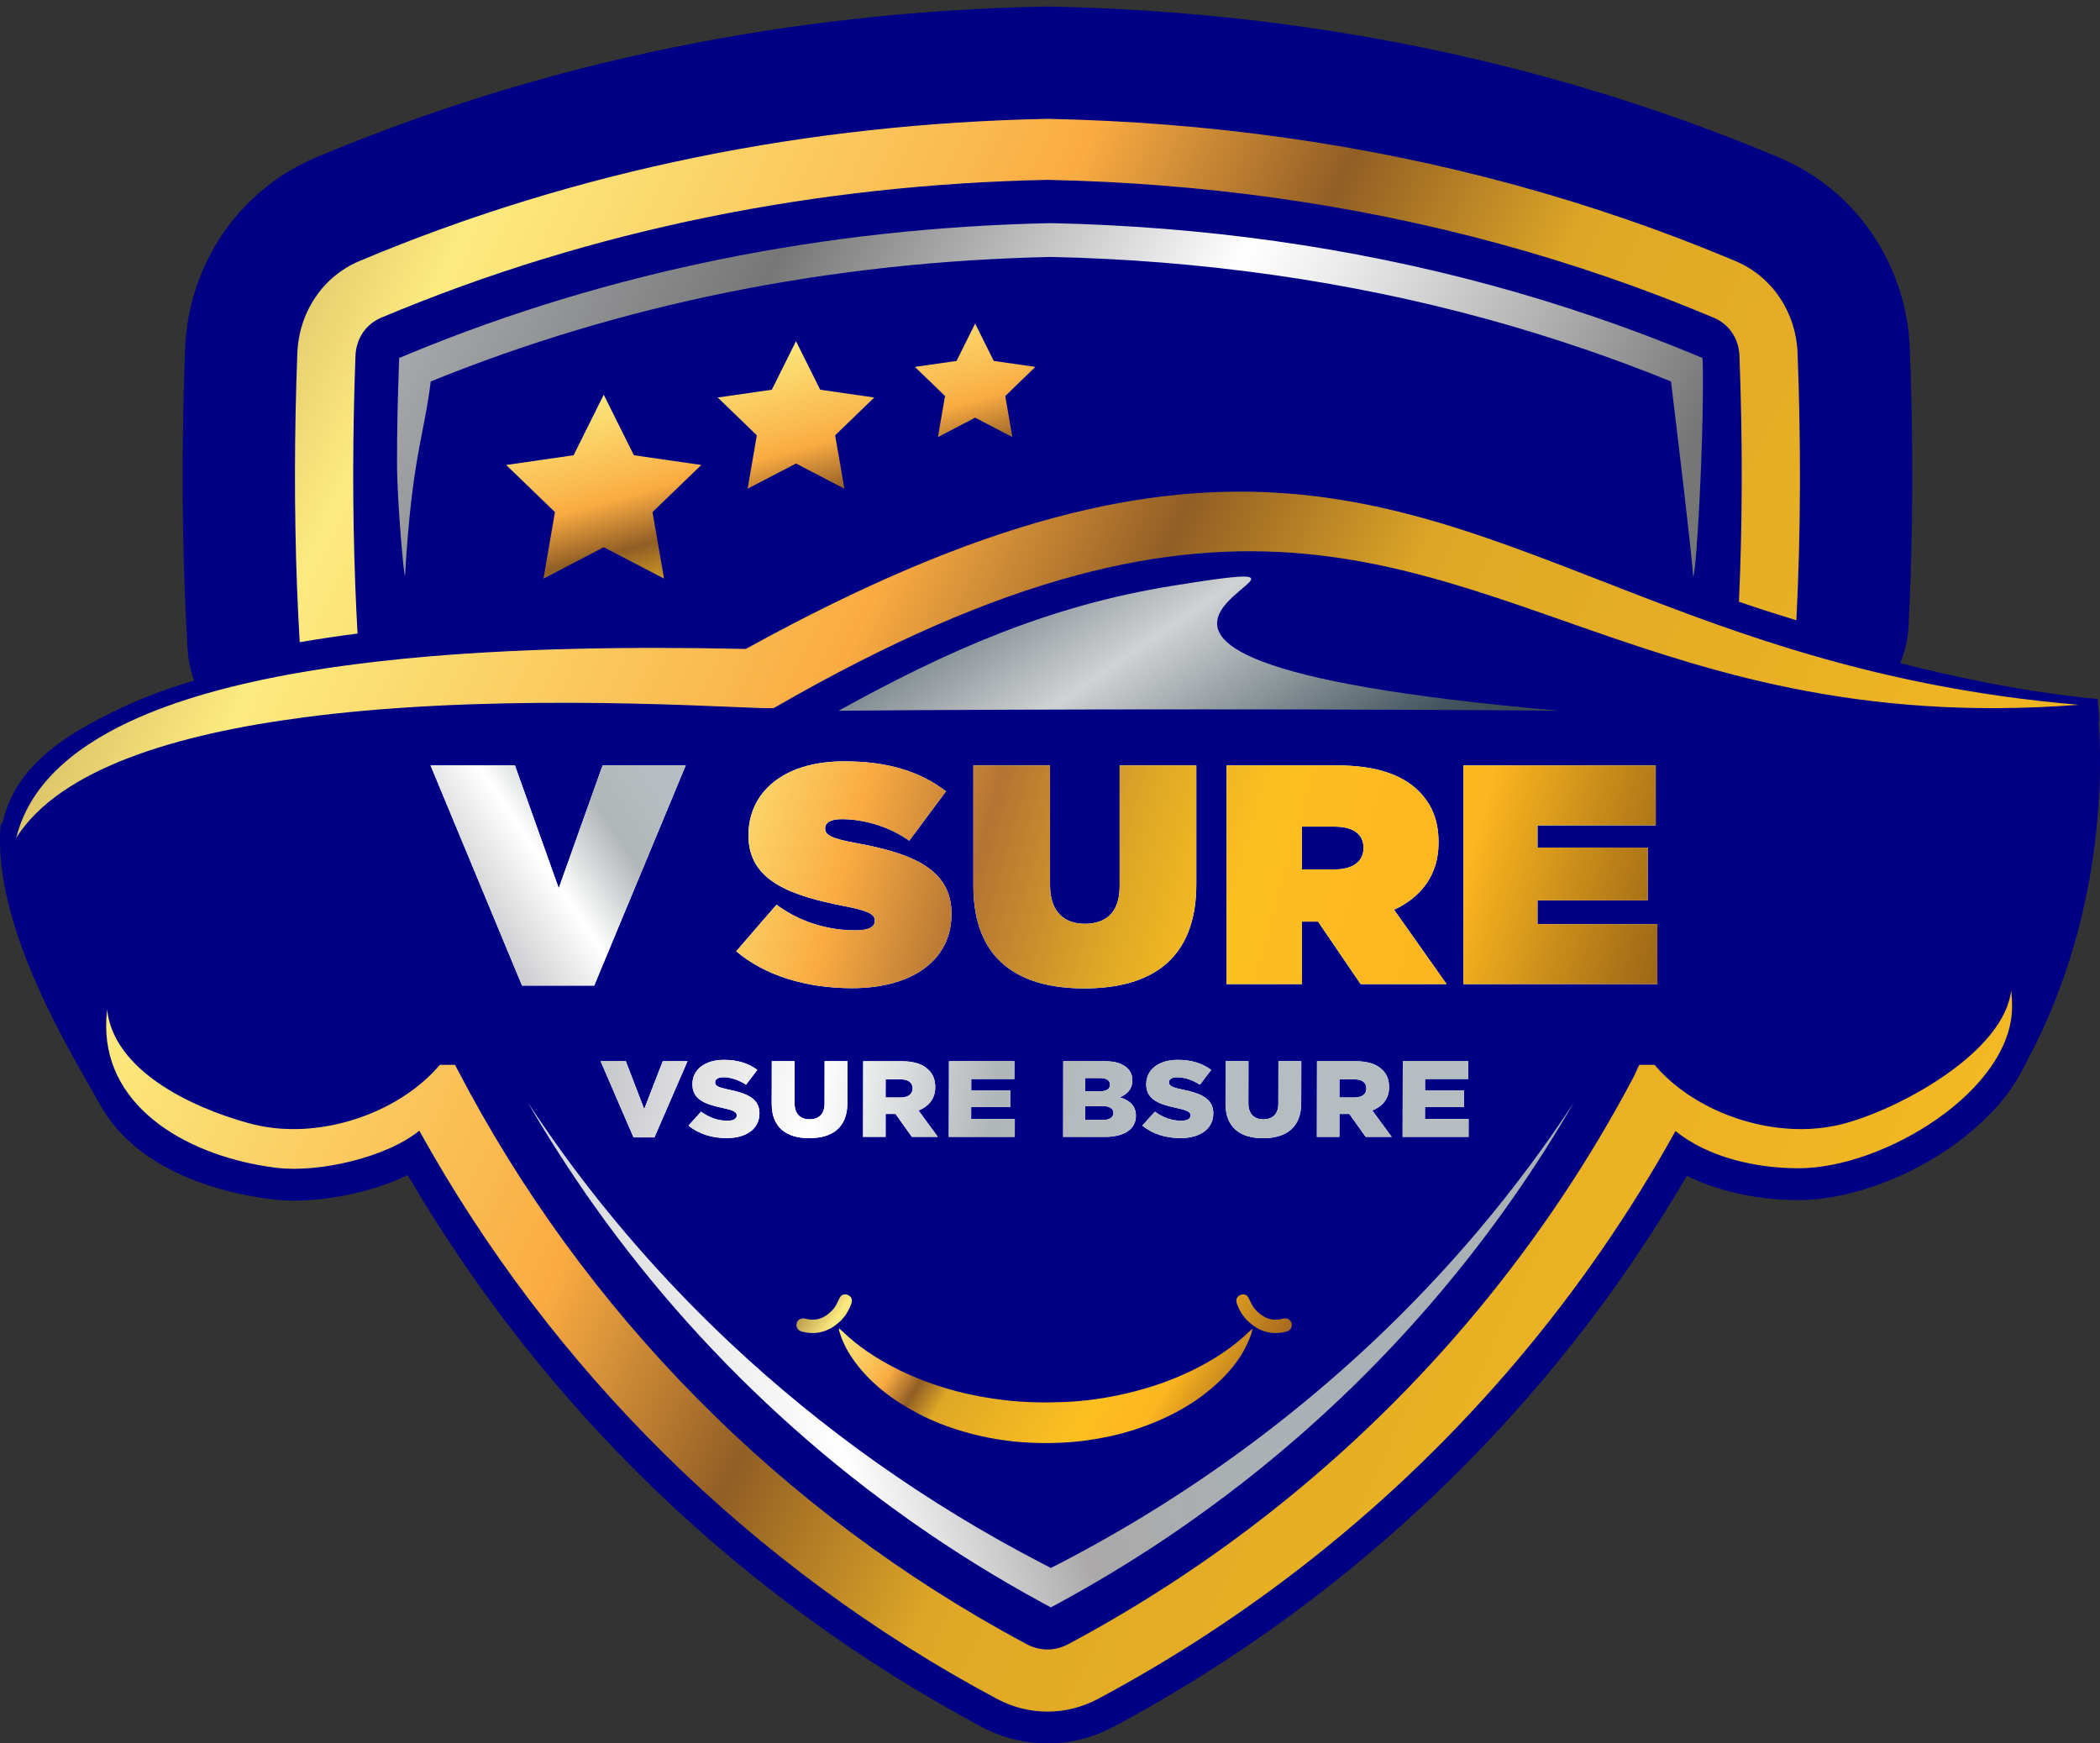 <svg width="159" height="132" viewBox="0 0 159 132" fill="none" xmlns="http://www.w3.org/2000/svg">
<rect x="0" y="0" width="159" height="132" fill="#333333" stroke="none"/>
<path fill-rule="evenodd" clip-rule="evenodd" d="M135.886 49.225L158.829 53.981C158.829 53.981 160.595 68.171 152.778 81.56C145.992 93.187 129.383 85.356 129.383 85.356L32.172 82.559L20.878 87.157C20.878 87.157 9.012 86.192 7.501 83.493C5.609 80.121 -0.651 70.119 0.055 62.426L8.107 55.782L44.544 50.587H55.435C55.435 50.587 81.115 39.927 81.518 39.927C81.921 39.927 98.323 38.594 98.323 38.594L110.963 43.656C110.963 43.656 124.141 48.851 124.678 49.117C125.215 49.383 135.886 49.225 135.886 49.225Z" fill="#000084"/>
<path fill-rule="evenodd" clip-rule="evenodd" d="M33.687 78.196L124.292 78.213C124.292 78.213 118.223 109.339 82.864 125.859L77.889 127.592C77.889 127.592 33.789 92.018 32.847 82.16L33.687 78.196Z" fill="#000084"/>
<path d="M20.055 44.737L20.509 53.081L55.298 51.849L62.289 50.318L68.675 45.587L77.952 42.056L98.726 39.924L108.072 41.125C108.072 41.125 115.869 42.789 116.609 43.39C117.349 43.99 126.289 46.988 126.289 46.988L133.683 49.587L138.281 50.686L138.635 42.767L133.146 24.673L119.432 18.744L88.981 12.414L57.855 11.615L34.595 20.341L24.241 26.335L20.055 44.737Z" fill="#000084"/>
<path d="M120.563 72.712L120.561 72.704L120.546 72.707L120.549 72.715L120.563 72.712Z" fill="black"/>
<path d="M118.138 62.274V62.268H118.121V62.274H118.138Z" fill="black"/>
<path d="M119.758 71.079H119.772V71.062H119.758V71.079Z" fill="black"/>
<path d="M119.083 66.025L119.081 66.016H119.066V66.019L119.069 66.031V66.028V66.031L119.083 66.025Z" fill="black"/>
<path d="M107.352 74.649V74.646L107.349 74.652L107.363 74.657L107.366 74.652L107.352 74.649Z" fill="black"/>
<path d="M110.635 62.33V62.336L110.649 62.342L110.652 62.333L110.635 62.33Z" fill="black"/>
<path d="M115.555 60.697H115.558V60.682H115.555V60.697Z" fill="black"/>
<path d="M111.946 74.963H111.938V74.977H111.946V74.963Z" fill="black"/>
<path d="M114.786 72.353H114.781V72.37H114.786V72.353Z" fill="black"/>
<path d="M115.489 70.716L115.483 70.725L115.498 70.733L115.503 70.722H115.501L115.489 70.716Z" fill="black"/>
<path d="M51.258 74.649V74.646L51.255 74.652L51.269 74.657L51.272 74.652L51.258 74.649Z" fill="black"/>
<path d="M54.544 62.33L54.541 62.336L54.555 62.342L54.558 62.333L54.544 62.33Z" fill="black"/>
<path d="M59.464 60.697H59.467V60.682H59.464V60.697Z" fill="black"/>
<path d="M60.564 63.245L60.566 63.236L60.552 63.231L60.549 63.239L60.564 63.245Z" fill="black"/>
<path d="M58.049 72.919V72.908H58.035V72.919H58.049Z" fill="black"/>
<path d="M58.801 74.394L58.792 74.385L58.784 74.4L58.792 74.405L58.801 74.394Z" fill="black"/>
<path d="M60.704 74.963H60.695V74.977H60.704V74.963Z" fill="black"/>
<path d="M70.558 74.963H70.552V74.977H70.558V74.963Z" fill="black"/>
<path d="M64.426 73.386V73.389V73.394H64.444V73.389V73.392L64.426 73.389V73.386V73.389V73.386Z" fill="black"/>
<path d="M67.389 62.302L67.386 62.313L67.404 62.319L67.406 62.305L67.389 62.302Z" fill="black"/>
<path d="M70.323 61.945H70.315V61.959H70.323V61.945Z" fill="black"/>
<path d="M67.726 73.301L67.729 73.298L67.712 73.295V73.298L67.726 73.301Z" fill="black"/>
<path d="M67.158 73.689H67.166V73.672H67.158V73.689Z" fill="black"/>
<path d="M136.489 71.421L136.483 71.433L136.501 71.435L136.503 71.424L136.489 71.421Z" fill="black"/>
<path d="M137.569 71.393V71.39L137.563 71.382V71.376L137.549 71.384V71.387L137.555 71.399V71.396L137.569 71.39V71.393V71.39V71.393Z" fill="black"/>
<path d="M138.723 74.646L138.718 74.632L138.703 74.637L138.706 74.652H138.709H138.706L138.723 74.646Z" fill="black"/>
<path d="M137.029 69.49V69.493V69.502V69.507L137.046 69.504V69.499V69.493V69.496L137.029 69.493V69.49V69.493V69.49Z" fill="black"/>
<path d="M137.055 69.397V69.4V69.403V69.408L137.052 69.411L137.069 69.414V69.411V69.405V69.4V69.403L137.055 69.4V69.397V69.4V69.397Z" fill="black"/>
<path d="M138.949 62.302L138.946 62.31L138.963 62.313V62.305L138.949 62.302Z" fill="black"/>
<path d="M142.269 62.214V62.206V62.2H142.252V62.209V62.214H142.269Z" fill="black"/>
<path d="M142.241 62.305L142.238 62.31L142.241 62.305L142.246 62.302L142.249 62.296L142.232 62.288V62.291L142.229 62.293L142.226 62.299L142.223 62.302V62.299H142.226L142.223 62.302L142.241 62.305Z" fill="black"/>
<path d="M140.346 69.403V69.391L140.332 69.388L140.329 69.397V69.4V69.397L140.346 69.403Z" fill="black"/>
<path fill-rule="evenodd" clip-rule="evenodd" d="M45.712 29.885L47.995 34.469L53.098 35.205L49.404 38.772L50.278 43.809L45.712 41.431L41.147 43.809L42.018 38.772L38.324 35.205L43.429 34.469L45.712 29.885Z" fill="url(#paint0_linear_211_4535)"/>
<path fill-rule="evenodd" clip-rule="evenodd" d="M60.269 25.831L62.101 29.508L66.195 30.097L63.232 32.96L63.932 37.002L60.269 35.094L56.606 37.002L57.303 32.96L54.341 30.097L58.438 29.508L60.269 25.831Z" fill="url(#paint1_linear_211_4535)"/>
<path fill-rule="evenodd" clip-rule="evenodd" d="M73.832 24.497L75.241 27.328L78.392 27.781L76.112 29.984L76.649 33.093L73.832 31.623L71.015 33.093L71.552 29.984L69.272 27.781L72.424 27.328L73.832 24.497Z" fill="url(#paint2_linear_211_4535)"/>
<path d="M86.541 69.742H86.526V69.759H86.541V69.742Z" fill="black"/>
<path d="M131.638 60.64H131.641V60.626H131.638V60.64Z" fill="black"/>
<path d="M131.881 61.331L131.875 61.325L131.863 61.337L131.869 61.342L131.881 61.331Z" fill="black"/>
<path d="M132.383 62.158V62.155H132.369V62.158H132.383Z" fill="black"/>
<path d="M136.489 71.421L136.483 71.433L136.501 71.435L136.503 71.424L136.489 71.421Z" fill="black"/>
<path d="M137.569 71.393V71.39L137.563 71.382V71.376L137.549 71.384V71.387L137.555 71.399V71.396L137.569 71.39V71.393V71.39V71.393Z" fill="black"/>
<path d="M138.723 74.646L138.718 74.632L138.703 74.637L138.706 74.652H138.709H138.706L138.723 74.646Z" fill="black"/>
<path d="M137.029 69.49V69.493V69.502V69.507L137.046 69.504V69.499V69.493V69.496L137.029 69.493V69.49V69.493V69.49Z" fill="black"/>
<path d="M137.055 69.397V69.4V69.403V69.408L137.052 69.411L137.069 69.414V69.411V69.405V69.4V69.403L137.055 69.4V69.397V69.4V69.397Z" fill="black"/>
<path d="M138.949 62.302L138.946 62.31L138.963 62.313V62.305L138.949 62.302Z" fill="black"/>
<path d="M142.269 62.214V62.206V62.2H142.252V62.209V62.214H142.269Z" fill="black"/>
<path d="M142.24 62.305L142.238 62.31L142.24 62.305L142.246 62.302L142.249 62.296L142.232 62.288V62.291L142.229 62.293L142.226 62.299V62.302V62.299V62.302L142.24 62.305Z" fill="black"/>
<path d="M140.346 69.403V69.391L140.332 69.388V69.397V69.4V69.397L140.346 69.403Z" fill="black"/>
<path d="M118.949 72.712V72.704L118.932 72.707L118.935 72.715L118.949 72.712Z" fill="black"/>
<path d="M127.663 74.708V74.714H127.68V74.708H127.663Z" fill="black"/>
<path d="M127.663 74.649V74.652H127.68V74.649H127.663Z" fill="black"/>
<path d="M124.032 60.64H124.035V60.626H124.032V60.64Z" fill="black"/>
<path d="M116.526 62.274V62.268H116.509V62.274H116.526Z" fill="black"/>
<path d="M118.143 71.079H118.158V71.062H118.143V71.079Z" fill="black"/>
<path d="M117.469 66.025V66.016H117.452V66.019L117.455 66.031V66.028V66.031L117.469 66.025Z" fill="black"/>
<path d="M129.449 74.963H129.443V74.977H129.449V74.963Z" fill="black"/>
<path d="M77.061 62.712V62.721H77.078V62.712H77.061Z" fill="black"/>
<path d="M85.704 62.302L85.701 62.313L85.715 62.319L85.718 62.305L85.704 62.302Z" fill="black"/>
<path d="M78.883 63.245L78.886 63.236L78.869 63.233L78.866 63.239L78.883 63.245Z" fill="black"/>
<path d="M77.846 67.174L77.849 67.16L77.835 67.157L77.829 67.169L77.846 67.174Z" fill="black"/>
<path d="M77.758 67.701V67.692H77.741V67.701H77.758Z" fill="black"/>
<path d="M78.509 69.173L78.504 69.168L78.495 69.182L78.501 69.185L78.509 69.173Z" fill="black"/>
<path d="M80.415 69.742H80.406V69.759H80.415V69.742Z" fill="black"/>
<path d="M86.541 69.742H86.526V69.759H86.541V69.742Z" fill="black"/>
<path d="M86.043 73.301V73.298L86.029 73.295L86.026 73.298L86.043 73.301Z" fill="black"/>
<path d="M85.475 73.689H85.484V73.672H85.475V73.689Z" fill="black"/>
<path d="M78.195 73.689H78.204V73.672H78.195V73.689Z" fill="black"/>
<path d="M91.418 74.204L91.406 74.21L91.415 74.221L91.426 74.216L91.418 74.204Z" fill="black"/>
<path d="M92.863 72.358L92.861 72.37L92.875 72.375L92.881 72.364V72.367V72.364L92.863 72.358Z" fill="black"/>
<path d="M93.989 67.905V67.916L94.006 67.919V67.905H93.989Z" fill="black"/>
<path d="M93.238 66.43L93.246 66.436L93.258 66.424L93.246 66.418L93.238 66.43Z" fill="black"/>
<path d="M91.332 65.861H91.346V65.844H91.332V65.861Z" fill="black"/>
<path d="M105.738 74.649V74.646L105.735 74.652L105.749 74.657L105.752 74.652L105.738 74.649Z" fill="black"/>
<path d="M109.021 62.33V62.336L109.035 62.342L109.038 62.333L109.021 62.33Z" fill="black"/>
<path d="M113.941 60.697H113.946V60.682H113.941V60.697Z" fill="black"/>
<path d="M98.081 61.974H98.078V61.988H98.081V61.974Z" fill="black"/>
<path d="M102.075 61.974H102.072V61.988H102.075V61.974Z" fill="black"/>
<path d="M102.469 62.274V62.265H102.452V62.274H102.469Z" fill="black"/>
<path d="M102.466 62.333H102.469V62.33H102.452V62.333V62.33L102.469 62.333H102.466H102.469H102.466Z" fill="black"/>
<path d="M99.155 74.652V74.64L99.141 74.637L99.138 74.649L99.155 74.652Z" fill="black"/>
<path d="M110.332 74.963H110.323V74.977H110.332V74.963Z" fill="black"/>
<path d="M113.172 72.353H113.166V72.37H113.172V72.353Z" fill="black"/>
<path d="M113.875 70.716L113.869 70.725L113.883 70.733L113.889 70.722L113.875 70.716Z" fill="black"/>
<path fill-rule="evenodd" clip-rule="evenodd" d="M118.103 53.814C103.766 53.675 77.841 53.675 63.489 53.814C71.718 49.267 79.381 45.873 88.704 44.364C108.426 41.164 69.069 49.57 118.103 53.814Z" fill="url(#paint3_linear_211_4535)"/>
<path d="M63.544 100.582C63.652 100.679 63.758 100.769 63.855 100.866C64.998 101.958 66.306 102.816 67.709 103.544C69.189 104.308 70.744 104.889 72.352 105.316C73.575 105.642 74.818 105.865 76.075 106.013C77.544 106.185 79.015 106.214 80.489 106.157C82.152 106.095 83.795 105.86 85.415 105.472C87.081 105.073 88.692 104.523 90.232 103.776C91.881 102.978 93.401 101.989 94.709 100.701C94.732 100.679 94.758 100.662 94.832 100.599C94.784 100.916 94.683 101.16 94.586 101.401C94.101 102.598 93.341 103.606 92.415 104.501C90.538 106.313 88.286 107.482 85.812 108.272C84.689 108.631 83.541 108.878 82.375 109.045C81.669 109.147 80.961 109.206 80.246 109.237C79.521 109.268 78.795 109.266 78.066 109.234C76.332 109.161 74.632 108.881 72.964 108.396C71.772 108.051 70.621 107.604 69.521 107.029C67.655 106.052 65.995 104.824 64.732 103.119C64.215 102.42 63.809 101.664 63.558 100.832C63.538 100.755 63.492 100.684 63.544 100.582Z" fill="url(#paint4_linear_211_4535)"/>
<path d="M93.695 98.819C93.672 98.754 93.644 98.691 93.626 98.626C93.561 98.363 93.684 98.131 93.932 98.04C94.198 97.944 94.415 98.026 94.543 98.284C94.692 98.581 94.812 98.889 95.038 99.141C95.595 99.761 96.261 100.07 97.112 99.846C97.441 99.761 97.706 99.897 97.789 100.186C97.869 100.466 97.712 100.744 97.386 100.826C96.246 101.112 95.272 100.798 94.449 99.991C94.112 99.659 93.861 99.263 93.695 98.819Z" fill="url(#paint5_linear_211_4535)"/>
<path d="M64.415 98.819C64.438 98.754 64.466 98.691 64.484 98.626C64.549 98.363 64.427 98.131 64.178 98.04C63.912 97.944 63.695 98.026 63.566 98.284C63.418 98.581 63.298 98.889 63.072 99.141C62.515 99.761 61.849 100.07 60.998 99.846C60.669 99.761 60.404 99.897 60.321 100.186C60.241 100.466 60.398 100.744 60.724 100.826C61.864 101.112 62.838 100.798 63.661 99.991C63.998 99.659 64.246 99.263 64.415 98.819Z" fill="url(#paint6_linear_211_4535)"/>
<path d="M136.012 46.963C135.969 46.951 135.929 46.937 135.886 46.926C134.438 46.484 133.032 46.031 131.663 45.561C131.943 39.358 131.935 33.141 131.701 26.938C131.652 25.635 130.915 24.545 129.763 24.058C124.492 21.836 119.083 19.976 113.583 18.472C102.412 15.42 90.903 13.86 79.369 13.62H79.246C61.978 13.982 44.904 17.3 28.852 24.058C27.701 24.545 26.966 25.635 26.915 26.938C26.701 32.71 26.678 38.497 26.898 44.273C26.944 45.505 27.001 46.739 27.072 47.971C25.624 48.154 24.212 48.364 22.841 48.599C22.792 48.608 22.741 48.616 22.692 48.624C22.609 47.234 22.544 45.844 22.489 44.454C22.267 38.56 22.289 32.654 22.512 26.754C22.627 23.637 24.444 20.933 27.206 19.769C43.764 12.796 61.344 9.373 79.161 9.002C79.258 8.999 79.358 8.999 79.458 9.002C91.344 9.248 103.186 10.857 114.695 13.999C120.375 15.553 125.961 17.473 131.409 19.769C134.172 20.933 135.989 23.637 136.103 26.754C136.358 33.486 136.352 40.236 136.012 46.963Z" fill="#000084" stroke="#000084" stroke-width="17.008" stroke-miterlimit="10" stroke-linecap="round" stroke-linejoin="round"/>
<path d="M152.275 74.966C151.772 79.569 144.143 83.805 139.818 85.019C139.795 85.028 139.775 85.034 139.752 85.039C138.681 85.334 137.541 85.489 136.352 85.489C132.226 85.489 127.838 83.641 125.272 80.625H124.166H124.123C124.092 80.685 124.061 80.747 124.029 80.807C124.003 80.858 123.826 81.251 123.743 81.43C123.732 81.455 123.721 81.478 123.712 81.495C117.083 94.059 107.861 105.245 96.501 114.249C91.621 118.116 86.389 121.547 80.889 124.483C79.878 125.024 78.738 125.024 77.726 124.483C59.052 114.509 44.144 99.246 34.647 80.996C34.612 80.934 34.578 80.869 34.547 80.807C34.515 80.747 34.484 80.685 34.452 80.625H33.304C30.738 83.641 26.349 85.489 22.224 85.489C21.035 85.489 19.895 85.334 18.824 85.039C14.464 83.842 8.612 81.056 8.107 76.43C8.061 76.837 8.038 77.251 8.038 77.67C8.038 84.023 14.427 87.621 20.947 88.42C24.132 88.81 29.258 87.641 31.747 85.608C41.715 103.606 56.789 118.645 75.475 128.625C77.889 129.916 80.726 129.916 83.144 128.625C88.895 125.551 94.366 121.969 99.469 117.921C110.746 108.983 120.018 97.981 126.858 85.634C129.343 87.65 132.986 88.454 136.183 88.454C142.643 88.454 152.343 82.556 152.343 76.203C152.343 75.787 152.321 75.374 152.275 74.966Z" fill="#000084"/>
<path d="M79.309 132C77.595 132 75.884 131.584 74.324 130.749C56.172 121.055 41.195 106.644 30.872 88.975C27.641 90.526 23.449 91.157 20.649 90.812C13.164 89.895 6.258 86.101 6.258 78.298C6.258 77.791 6.284 77.285 6.341 76.792C6.592 74.584 7.887 72.103 8.207 72.169C8.307 72.189 9.147 75.532 9.852 76.665C11.512 79.329 15.555 81.645 19.469 82.721C20.344 82.961 21.269 83.083 22.221 83.083C25.698 83.083 28.929 80.979 31.444 79.074C31.849 78.765 32.798 78.309 33.301 78.219C33.584 78.168 34.175 78.134 34.449 78.219C35.049 78.406 36.601 79.51 36.601 79.51L36.718 79.734C36.738 79.77 36.758 79.81 36.778 79.85L36.801 79.895C46.229 98.014 60.778 112.7 78.875 122.365C79.166 122.521 79.441 122.521 79.732 122.365C85.086 119.506 90.218 116.143 94.981 112.369C106.032 103.612 114.966 92.862 121.538 80.416L121.675 80.119C121.758 79.935 121.838 79.765 121.855 79.731L121.972 79.507C121.972 79.507 123.523 78.406 124.123 78.219C124.398 78.134 124.989 78.168 125.272 78.219C125.775 78.309 126.723 78.765 127.129 79.074C129.643 80.979 132.875 83.083 136.352 83.083C137.301 83.083 138.226 82.961 139.103 82.721L139.155 82.704C143.238 81.557 148.709 77.755 150.306 74.966C151.995 72.019 152.269 70.252 152.375 70.243C153.106 70.192 153.978 73.513 154.186 74.748C154.269 75.238 154.34 75.832 154.34 76.339C154.34 84.43 143.523 90.863 136.183 90.863C133.066 90.863 130.112 90.209 127.721 89.023C120.792 100.88 111.806 111.228 100.989 119.803C95.806 123.914 90.192 127.598 84.301 130.746C82.735 131.581 81.021 132 79.309 132ZM125.172 83.904C125.072 84.088 124.972 84.269 124.872 84.453L125.672 84.3C125.501 84.17 125.335 84.037 125.172 83.904ZM32.935 84.275L33.732 84.428C33.632 84.244 33.532 84.062 33.432 83.881C33.272 84.011 33.106 84.144 32.935 84.275ZM139.115 82.715C139.072 82.726 139.029 82.74 138.98 82.757L139.115 82.715ZM139.175 82.701C139.155 82.706 139.135 82.709 139.118 82.715L139.175 82.701ZM121.532 80.433L121.523 80.45L121.532 80.433Z" fill="#000084"/>
<path fill-rule="evenodd" clip-rule="evenodd" d="M157.466 53.333C149.029 53.975 141.909 53.364 135.689 52.11C134.195 51.81 132.746 51.473 131.341 51.11C130.318 50.847 129.318 50.57 128.335 50.284C128.246 50.258 128.158 50.233 128.069 50.204C106.932 43.981 93.938 33.197 58.578 53.616C57.004 53.721 41.958 52.52 27.489 53.82C26.018 53.953 24.552 54.111 23.107 54.301C13.347 55.569 4.532 58.205 1.227 63.44C0.812 59.278 5.244 56.787 9.749 54.666C13.327 52.985 17.807 51.761 22.841 50.898C24.258 50.654 25.718 50.439 27.215 50.252C28.212 50.125 29.224 50.012 30.249 49.91C30.352 49.899 30.455 49.887 30.558 49.876C38.724 49.072 47.741 48.942 56.469 49.134C92.526 29.242 106.166 38.523 127.872 46.513C128.095 46.597 128.323 46.679 128.549 46.762C129.532 47.121 130.532 47.475 131.552 47.823C132.955 48.305 134.398 48.772 135.886 49.225C142.098 51.105 148.609 52.483 157.466 53.333Z" fill="#000084"/>
<path d="M0.367 67.07L0.018 63.556C0.409 58.477 4.512 55.796 9.229 53.576C12.712 51.937 17.224 50.638 22.635 49.709C24.058 49.465 25.547 49.245 27.064 49.055C28.035 48.93 29.067 48.814 30.129 48.709L30.424 48.675C37.638 47.965 46.292 47.71 56.166 47.92C88.746 30.026 103.306 35.697 121.729 42.872C123.846 43.695 126.032 44.548 128.295 45.38C128.483 45.451 128.658 45.516 128.835 45.578L128.969 45.626C129.955 45.986 130.958 46.34 131.949 46.679C133.349 47.161 134.795 47.628 136.243 48.07C142.975 50.108 150.803 52.158 158.829 52.928L158.955 54.576C151.166 55.17 142.538 54.714 135.446 53.285C134.006 52.996 132.521 52.653 131.035 52.271C130.069 52.022 129.072 51.747 127.992 51.433C127.901 51.408 127.803 51.379 127.709 51.348C124.312 50.346 121.123 49.23 118.041 48.152C102.146 42.583 88.418 37.773 59.189 54.652L58.944 54.794L58.661 54.813C58.249 54.842 57.384 54.808 55.467 54.726C50.009 54.496 38.655 54.021 27.601 55.014C26.089 55.15 24.632 55.312 23.269 55.49C11.998 56.959 4.929 59.847 2.258 64.08L0.367 67.07ZM49.664 50.261C42.538 50.261 36.175 50.533 30.678 51.074L30.384 51.105C29.332 51.209 28.321 51.323 27.369 51.444C25.887 51.628 24.432 51.844 23.047 52.081C17.852 52.973 13.552 54.208 10.27 55.751C9.741 56 9.232 56.246 8.749 56.49C12.472 54.98 17.215 53.848 22.949 53.103C24.344 52.919 25.835 52.755 27.381 52.617C38.598 51.609 50.061 52.09 55.569 52.319C56.718 52.367 57.738 52.41 58.241 52.413C88.258 35.159 102.438 40.128 118.855 45.881C121.912 46.954 125.075 48.061 128.418 49.044L128.446 49.052C128.523 49.078 128.598 49.097 128.675 49.12C129.735 49.429 130.706 49.695 131.649 49.938C133.095 50.312 134.535 50.643 135.935 50.923C137.318 51.201 138.706 51.442 140.103 51.64C138.578 51.255 137.061 50.833 135.535 50.368C134.055 49.918 132.583 49.443 131.158 48.953C130.149 48.61 129.132 48.248 128.132 47.883L128.003 47.837C127.815 47.77 127.623 47.699 127.438 47.628C125.169 46.793 122.969 45.935 120.843 45.108C102.966 38.146 88.844 32.645 57.064 50.179L56.775 50.337L56.447 50.329C54.112 50.286 51.852 50.261 49.664 50.261Z" fill="#000084"/>
<path fill-rule="evenodd" clip-rule="evenodd" d="M157.389 53.364C148.952 54.007 141.909 53.364 135.689 52.11C134.195 51.81 132.746 51.473 131.34 51.11C130.318 50.847 129.318 50.569 128.335 50.284C128.246 50.258 128.158 50.233 128.069 50.204C106.932 43.981 93.938 33.197 58.578 53.616C57.004 53.721 41.958 52.52 27.489 53.82C26.018 53.953 24.552 54.111 23.107 54.301C13.347 55.569 4.532 58.205 1.227 63.44C2.169 59.641 5.244 56.787 9.749 54.666C13.326 52.984 17.806 51.761 22.841 50.898C24.258 50.654 25.718 50.439 27.215 50.252C28.212 50.125 29.224 50.012 30.249 49.91C30.352 49.898 30.455 49.887 30.558 49.876C38.724 49.072 47.741 48.942 56.469 49.134C92.526 29.242 106.166 38.523 127.872 46.512C128.095 46.597 128.323 46.679 128.549 46.762C129.532 47.121 130.532 47.475 131.552 47.823C132.955 48.305 134.398 48.772 135.886 49.225C142.098 51.105 149.092 52.662 157.389 53.364Z" fill="url(#paint7_linear_211_4535)"/>
<path d="M136.012 46.963C135.969 46.951 135.929 46.937 135.886 46.926C134.438 46.484 133.032 46.031 131.663 45.561C131.943 39.358 131.935 33.141 131.701 26.938C131.652 25.635 130.915 24.545 129.763 24.058C124.492 21.836 119.083 19.976 113.583 18.472C102.412 15.42 90.903 13.86 79.369 13.62H79.246C61.978 13.982 44.904 17.3 28.852 24.058C27.701 24.545 26.966 25.635 26.915 26.938C26.701 32.71 26.678 38.497 26.898 44.273C26.944 45.505 27.001 46.739 27.072 47.971C25.624 48.154 24.212 48.364 22.841 48.599C22.792 48.608 22.741 48.616 22.692 48.624C22.609 47.234 22.544 45.844 22.489 44.454C22.267 38.56 22.289 32.654 22.512 26.754C22.627 23.637 24.444 20.933 27.206 19.769C43.764 12.796 61.344 9.373 79.161 9.002C79.258 8.999 79.358 8.999 79.458 9.002C91.344 9.248 103.186 10.857 114.695 13.999C120.375 15.553 125.961 17.473 131.409 19.769C134.172 20.933 135.989 23.637 136.103 26.754C136.358 33.486 136.352 40.236 136.012 46.963Z" fill="url(#paint8_linear_211_4535)"/>
<path d="M152.275 74.966C151.772 79.569 144.143 83.805 139.818 85.019C139.795 85.028 139.775 85.034 139.752 85.039C138.681 85.334 137.541 85.489 136.352 85.489C132.226 85.489 127.838 83.641 125.272 80.625H124.166H124.123C124.092 80.685 124.061 80.747 124.029 80.806C124.003 80.858 123.826 81.251 123.743 81.429C123.732 81.455 123.721 81.478 123.712 81.495C117.083 94.059 107.861 105.245 96.501 114.248C91.621 118.116 86.389 121.547 80.889 124.483C79.878 125.024 78.738 125.024 77.726 124.483C59.052 114.509 44.144 99.246 34.647 80.996C34.612 80.934 34.578 80.869 34.547 80.806C34.515 80.747 34.484 80.685 34.452 80.625H33.304C30.738 83.641 26.349 85.489 22.224 85.489C21.035 85.489 19.895 85.334 18.824 85.039C14.464 83.842 8.612 81.056 8.107 76.43C8.061 76.837 8.038 77.251 8.038 77.67C8.038 84.023 14.427 87.621 20.947 88.42C24.132 88.81 29.258 87.641 31.747 85.608C41.715 103.606 56.789 118.645 75.475 128.625C77.889 129.916 80.726 129.916 83.144 128.625C88.895 125.551 94.366 121.969 99.469 117.921C110.746 108.982 120.018 97.981 126.858 85.634C129.343 87.65 132.986 88.454 136.183 88.454C142.643 88.454 152.343 82.556 152.343 76.203C152.343 75.787 152.321 75.374 152.275 74.966Z" fill="url(#paint9_linear_211_4535)"/>
<path fill-rule="evenodd" clip-rule="evenodd" d="M79.566 118.716L78.903 118.373C70.155 113.838 62.232 108.207 55.301 101.698C50.901 97.567 46.901 93.08 43.341 88.301C42.169 86.727 41.044 85.116 39.969 83.479C41.518 86.157 43.195 88.762 44.984 91.285C53.727 103.592 65.272 113.94 78.929 121.358L79.564 121.7L80.201 121.358C82.746 119.976 85.238 118.478 87.661 116.881C90.058 115.296 92.406 113.592 94.701 111.777C104.498 104.011 112.655 94.572 118.852 84.009C118.955 83.836 119.058 83.657 119.158 83.485C114.849 90.053 109.726 96.157 103.881 101.653C101.209 104.164 98.386 106.548 95.418 108.796C93.015 110.613 90.555 112.315 88.043 113.9C85.504 115.5 82.898 116.995 80.229 118.379L79.566 118.716Z" fill="url(#paint10_linear_211_4535)"/>
<path fill-rule="evenodd" clip-rule="evenodd" d="M128.195 43.63C128.095 41.968 127.032 33.11 126.518 28.883C124.338 27.997 122.149 27.178 119.958 26.431C117.458 25.579 114.958 24.809 112.455 24.123C107.155 22.677 101.775 21.578 96.346 20.808C90.778 20.018 85.172 19.574 79.564 19.455C71.275 19.633 63.015 20.519 54.892 22.173C47.312 23.721 39.858 25.938 32.612 28.883C32.095 33.11 31.195 34.571 30.666 43.596C30.564 43.608 30.061 37.798 30.061 35.069C30.061 32.342 30.104 30.641 30.195 27.946L30.224 27.105L30.966 26.796C38.575 23.648 46.432 21.287 54.432 19.656C62.681 17.971 71.086 17.074 79.541 16.895H79.589C85.309 17.017 91.015 17.467 96.672 18.269C102.192 19.05 107.669 20.168 113.069 21.643C115.658 22.351 118.209 23.135 120.715 23.99C123.241 24.854 125.726 25.788 128.163 26.796L128.903 27.105L128.932 27.946C129.003 33.704 128.418 43.715 128.195 43.63Z" fill="url(#paint11_linear_211_4535)"/>
<path d="M45.475 80.348H47.383L48.775 83.972L50.181 80.348H52.055L49.549 86.118H47.966L45.475 80.348Z" fill="white"/>
<path d="M52.129 85.223L53.081 84.167C53.686 84.617 54.364 84.855 55.075 84.855C55.532 84.855 55.778 84.708 55.778 84.462V84.445C55.778 84.207 55.575 84.077 54.741 83.895C53.432 83.618 52.421 83.272 52.424 82.095V82.078C52.426 81.013 53.332 80.246 54.809 80.246C55.855 80.246 56.672 80.506 57.341 81.008L56.486 82.129C55.924 81.761 55.309 81.565 54.764 81.565C54.349 81.565 54.146 81.73 54.146 81.933V81.95C54.146 82.211 54.358 82.327 55.209 82.505C56.623 82.791 57.504 83.216 57.501 84.289V84.306C57.498 85.475 56.504 86.172 55.009 86.172C53.924 86.172 52.886 85.855 52.129 85.223Z" fill="white"/>
<path d="M58.429 83.561L58.435 80.345H60.166L60.161 83.527C60.161 84.354 60.606 84.748 61.292 84.748C61.978 84.748 62.426 84.371 62.429 83.57L62.435 80.345H64.166L64.161 83.519C64.158 85.368 63.021 86.177 61.272 86.177C59.523 86.177 58.426 85.353 58.429 83.561Z" fill="white"/>
<path d="M65.355 80.348H68.266C69.206 80.348 69.858 80.577 70.269 80.971C70.629 81.299 70.812 81.741 70.812 82.304V82.321C70.812 83.196 70.309 83.776 69.543 84.079L71.009 86.075H69.041L67.803 84.34H67.055L67.052 86.075H65.346L65.355 80.348ZM68.181 83.097C68.761 83.097 69.095 82.837 69.095 82.418V82.4C69.095 81.95 68.743 81.721 68.172 81.721H67.055L67.052 83.097H68.181Z" fill="white"/>
<path d="M71.852 80.348H76.803L76.801 81.698H73.538L73.535 82.565H76.489L76.486 83.816H73.532L73.529 84.725H76.835L76.832 86.075H71.838L71.852 80.348Z" fill="white"/>
<path d="M80.503 80.348H83.661C84.435 80.348 84.981 80.529 85.341 80.863C85.586 81.093 85.735 81.395 85.735 81.789V81.806C85.735 82.469 85.329 82.862 84.783 83.083C85.529 83.312 86.003 83.706 86.003 84.481V84.498C86.001 85.481 85.138 86.078 83.669 86.078H80.495L80.503 80.348ZM83.478 84.799C83.998 84.799 84.295 84.612 84.298 84.275V84.258C84.298 83.946 84.035 83.743 83.463 83.743H82.163L82.161 84.799H83.478ZM83.235 82.63C83.755 82.63 84.043 82.466 84.043 82.132V82.115C84.043 81.803 83.781 81.625 83.269 81.625H82.161L82.158 82.63H83.235Z" fill="white"/>
<path d="M86.492 85.223L87.444 84.167C88.049 84.617 88.726 84.855 89.438 84.855C89.895 84.855 90.141 84.708 90.141 84.462V84.445C90.141 84.207 89.938 84.077 89.103 83.895C87.795 83.618 86.784 83.272 86.786 82.095V82.078C86.789 81.013 87.695 80.246 89.172 80.246C90.218 80.246 91.035 80.506 91.704 81.008L90.849 82.129C90.286 81.761 89.672 81.565 89.126 81.565C88.712 81.565 88.509 81.73 88.509 81.933V81.95C88.509 82.211 88.721 82.327 89.572 82.505C90.986 82.791 91.866 83.216 91.864 84.289V84.306C91.861 85.475 90.866 86.172 89.372 86.172C88.284 86.172 87.246 85.855 86.492 85.223Z" fill="white"/>
<path d="M92.789 83.561L92.795 80.345H94.526L94.52 83.527C94.52 84.354 94.966 84.748 95.652 84.748C96.338 84.748 96.786 84.371 96.789 83.57L96.795 80.345H98.526L98.52 83.519C98.518 85.368 97.38 86.177 95.632 86.177C93.883 86.177 92.786 85.353 92.789 83.561Z" fill="white"/>
<path d="M99.715 80.348H102.626C103.566 80.348 104.218 80.577 104.629 80.971C104.989 81.299 105.172 81.741 105.172 82.304V82.321C105.172 83.196 104.669 83.776 103.903 84.079L105.369 86.075H103.401L102.163 84.34H101.415L101.412 86.075H99.706L99.715 80.348ZM102.541 83.097C103.121 83.097 103.455 82.837 103.455 82.418V82.4C103.455 81.95 103.103 81.721 102.532 81.721H101.415L101.412 83.097H102.541Z" fill="white"/>
<path d="M106.212 80.348H111.163L111.16 81.698H107.898L107.895 82.565H110.849L110.846 83.816H107.892L107.889 84.725H111.195L111.192 86.075H106.198L106.212 80.348Z" fill="white"/>
<path d="M45.475 80.348H47.383L48.775 83.972L50.181 80.348H52.055L49.549 86.118H47.966L45.475 80.348Z" fill="url(#paint12_linear_211_4535)"/>
<path d="M52.129 85.223L53.081 84.167C53.686 84.617 54.364 84.855 55.075 84.855C55.532 84.855 55.778 84.708 55.778 84.462V84.445C55.778 84.207 55.575 84.077 54.741 83.895C53.432 83.618 52.421 83.272 52.424 82.095V82.078C52.426 81.013 53.332 80.246 54.809 80.246C55.855 80.246 56.672 80.506 57.341 81.008L56.486 82.129C55.924 81.761 55.309 81.565 54.764 81.565C54.349 81.565 54.146 81.73 54.146 81.933V81.95C54.146 82.211 54.358 82.327 55.209 82.505C56.623 82.791 57.504 83.216 57.501 84.289V84.306C57.498 85.475 56.504 86.172 55.009 86.172C53.924 86.172 52.886 85.855 52.129 85.223Z" fill="url(#paint13_linear_211_4535)"/>
<path d="M58.429 83.561L58.435 80.345H60.166L60.161 83.527C60.161 84.354 60.606 84.748 61.292 84.748C61.978 84.748 62.426 84.371 62.429 83.57L62.435 80.345H64.166L64.161 83.519C64.158 85.368 63.021 86.177 61.272 86.177C59.523 86.177 58.426 85.353 58.429 83.561Z" fill="url(#paint14_linear_211_4535)"/>
<path d="M65.355 80.348H68.266C69.206 80.348 69.858 80.577 70.269 80.971C70.629 81.299 70.812 81.741 70.812 82.304V82.321C70.812 83.196 70.309 83.776 69.543 84.079L71.009 86.075H69.041L67.803 84.34H67.055L67.052 86.075H65.346L65.355 80.348ZM68.181 83.097C68.761 83.097 69.095 82.837 69.095 82.418V82.4C69.095 81.95 68.743 81.721 68.172 81.721H67.055L67.052 83.097H68.181Z" fill="url(#paint15_linear_211_4535)"/>
<path d="M71.852 80.348H76.803L76.801 81.698H73.538L73.535 82.565H76.489L76.486 83.816H73.532L73.529 84.725H76.835L76.832 86.075H71.838L71.852 80.348Z" fill="url(#paint16_linear_211_4535)"/>
<path d="M80.503 80.348H83.661C84.435 80.348 84.981 80.529 85.341 80.863C85.586 81.093 85.735 81.395 85.735 81.789V81.806C85.735 82.469 85.329 82.862 84.783 83.083C85.529 83.312 86.003 83.706 86.003 84.481V84.498C86.001 85.481 85.138 86.078 83.669 86.078H80.495L80.503 80.348ZM83.478 84.799C83.998 84.799 84.295 84.612 84.298 84.275V84.258C84.298 83.946 84.035 83.743 83.463 83.743H82.163L82.161 84.799H83.478ZM83.235 82.63C83.755 82.63 84.043 82.466 84.043 82.132V82.115C84.043 81.803 83.781 81.625 83.269 81.625H82.161L82.158 82.63H83.235Z" fill="url(#paint17_linear_211_4535)"/>
<path d="M86.492 85.223L87.444 84.167C88.049 84.617 88.726 84.855 89.438 84.855C89.895 84.855 90.141 84.708 90.141 84.462V84.445C90.141 84.207 89.938 84.077 89.103 83.895C87.795 83.618 86.784 83.272 86.786 82.095V82.078C86.789 81.013 87.695 80.246 89.172 80.246C90.218 80.246 91.035 80.506 91.704 81.008L90.849 82.129C90.286 81.761 89.672 81.565 89.126 81.565C88.712 81.565 88.509 81.73 88.509 81.933V81.95C88.509 82.211 88.721 82.327 89.572 82.505C90.986 82.791 91.866 83.216 91.864 84.289V84.306C91.861 85.475 90.866 86.172 89.372 86.172C88.284 86.172 87.246 85.855 86.492 85.223Z" fill="url(#paint18_linear_211_4535)"/>
<path d="M92.789 83.561L92.795 80.345H94.526L94.52 83.527C94.52 84.354 94.966 84.748 95.652 84.748C96.338 84.748 96.786 84.371 96.789 83.57L96.795 80.345H98.526L98.52 83.519C98.518 85.368 97.38 86.177 95.632 86.177C93.883 86.177 92.786 85.353 92.789 83.561Z" fill="url(#paint19_linear_211_4535)"/>
<path d="M99.715 80.348H102.626C103.566 80.348 104.218 80.577 104.629 80.971C104.989 81.299 105.172 81.741 105.172 82.304V82.321C105.172 83.196 104.669 83.776 103.903 84.079L105.369 86.075H103.401L102.163 84.34H101.415L101.412 86.075H99.706L99.715 80.348ZM102.541 83.097C103.121 83.097 103.455 82.837 103.455 82.418V82.4C103.455 81.95 103.103 81.721 102.532 81.721H101.415L101.412 83.097H102.541Z" fill="url(#paint20_linear_211_4535)"/>
<path d="M106.212 80.348H111.163L111.16 81.698H107.898L107.895 82.565H110.849L110.846 83.816H107.892L107.889 84.725H111.195L111.192 86.075H106.198L106.212 80.348Z" fill="url(#paint21_linear_211_4535)"/>
<path d="M55.743 72.024L58.792 68.499C60.646 69.87 62.769 70.439 64.769 70.439C65.795 70.439 66.232 70.178 66.232 69.728V69.68C66.232 69.207 65.695 68.947 63.866 68.593C60.038 67.837 56.669 66.772 56.669 63.273V63.225C56.669 60.08 59.206 57.645 63.915 57.645C67.209 57.645 69.646 58.401 71.624 59.915L68.844 63.652C67.235 62.517 65.306 62.022 63.721 62.022C62.866 62.022 62.478 62.305 62.478 62.707V62.755C62.478 63.205 62.941 63.488 64.746 63.819C69.112 64.601 72.041 65.83 72.041 69.165V69.213C72.041 72.69 69.089 74.819 64.504 74.819C61.035 74.816 57.915 73.87 55.743 72.024Z" fill="white"/>
<path d="M73.698 67.081V57.953H79.503V67.01C79.503 69.069 80.601 69.943 82.138 69.943C83.675 69.943 84.772 69.139 84.772 67.129V57.953H90.578V66.962C90.578 72.613 87.186 74.836 82.089 74.836C76.992 74.836 73.698 72.568 73.698 67.081Z" fill="white"/>
<path d="M92.869 57.953H101.212C104.238 57.953 106.163 58.687 107.358 59.844C108.383 60.838 108.918 62.067 108.918 63.771V63.819C108.918 66.232 107.626 67.91 105.552 68.882L109.529 74.51H103.018L99.798 69.779H98.578V74.51H92.869V57.953ZM101.041 65.83C102.406 65.83 103.235 65.238 103.235 64.222V64.173C103.235 63.109 102.381 62.588 101.063 62.588H98.575V65.827H101.041V65.83Z" fill="white"/>
<path d="M110.801 57.953H125.363V62.495H116.412V64.173H124.755V68.171H116.412V69.969H125.486V74.51H110.801V57.953Z" fill="white"/>
<path d="M55.743 72.024L58.792 68.499C60.646 69.87 62.769 70.439 64.769 70.439C65.795 70.439 66.232 70.178 66.232 69.728V69.68C66.232 69.207 65.695 68.947 63.866 68.593C60.038 67.837 56.669 66.772 56.669 63.273V63.225C56.669 60.08 59.206 57.645 63.915 57.645C67.209 57.645 69.646 58.401 71.624 59.915L68.844 63.652C67.235 62.517 65.306 62.022 63.721 62.022C62.866 62.022 62.478 62.305 62.478 62.707V62.755C62.478 63.205 62.941 63.488 64.746 63.819C69.112 64.601 72.041 65.83 72.041 69.165V69.213C72.041 72.69 69.089 74.819 64.504 74.819C61.035 74.816 57.915 73.87 55.743 72.024Z" fill="url(#paint22_linear_211_4535)"/>
<path d="M73.698 67.081V57.953H79.503V67.01C79.503 69.069 80.601 69.943 82.138 69.943C83.675 69.943 84.772 69.139 84.772 67.129V57.953H90.578V66.962C90.578 72.613 87.186 74.836 82.089 74.836C76.992 74.836 73.698 72.568 73.698 67.081Z" fill="url(#paint23_linear_211_4535)"/>
<path d="M92.869 57.953H101.212C104.238 57.953 106.163 58.687 107.358 59.844C108.383 60.838 108.918 62.067 108.918 63.771V63.819C108.918 66.232 107.626 67.91 105.552 68.882L109.529 74.51H103.018L99.798 69.779H98.578V74.51H92.869V57.953ZM101.041 65.83C102.406 65.83 103.235 65.238 103.235 64.222V64.173C103.235 63.109 102.381 62.588 101.063 62.588H98.575V65.827H101.041V65.83Z" fill="url(#paint24_linear_211_4535)"/>
<path d="M110.801 57.953H125.363V62.495H116.412V64.173H124.755V68.171H116.412V69.969H125.486V74.51H110.801V57.953Z" fill="url(#paint25_linear_211_4535)"/>
<path d="M32.598 57.953H38.989L42.306 67.248L45.624 57.953H51.918L44.989 74.626H39.526L32.598 57.953Z" fill="white"/>
<path d="M32.598 57.953H38.989L42.306 67.248L45.624 57.953H51.918L44.989 74.626H39.526L32.598 57.953Z" fill="url(#paint26_linear_211_4535)"/>
<defs>
<linearGradient id="paint0_linear_211_4535" x1="41.18" y1="19.012" x2="59.29" y2="84.914" gradientUnits="userSpaceOnUse">
<stop offset="0.006" stop-color="#75461C"/>
<stop offset="0.163" stop-color="#FCEB7F"/>
<stop offset="0.258" stop-color="#FABB51"/>
<stop offset="0.286" stop-color="#FAAB42"/>
<stop offset="0.343" stop-color="#915E25"/>
<stop offset="0.399" stop-color="#DEA826"/>
<stop offset="0.646" stop-color="#FDBF20"/>
<stop offset="0.747" stop-color="#FCB61F"/>
<stop offset="0.783" stop-color="#BD8219"/>
<stop offset="0.816" stop-color="#895715"/>
<stop offset="0.84" stop-color="#693D12"/>
<stop offset="0.854" stop-color="#5D3311"/>
<stop offset="1" stop-color="#7E461D"/>
</linearGradient>
<linearGradient id="paint1_linear_211_4535" x1="56.025" y1="14.933" x2="74.135" y2="80.835" gradientUnits="userSpaceOnUse">
<stop offset="0.006" stop-color="#75461C"/>
<stop offset="0.163" stop-color="#FCEB7F"/>
<stop offset="0.258" stop-color="#FABB51"/>
<stop offset="0.286" stop-color="#FAAB42"/>
<stop offset="0.343" stop-color="#915E25"/>
<stop offset="0.399" stop-color="#DEA826"/>
<stop offset="0.646" stop-color="#FDBF20"/>
<stop offset="0.747" stop-color="#FCB61F"/>
<stop offset="0.783" stop-color="#BD8219"/>
<stop offset="0.816" stop-color="#895715"/>
<stop offset="0.84" stop-color="#693D12"/>
<stop offset="0.854" stop-color="#5D3311"/>
<stop offset="1" stop-color="#7E461D"/>
</linearGradient>
<linearGradient id="paint2_linear_211_4535" x1="69.222" y1="11.306" x2="87.332" y2="77.208" gradientUnits="userSpaceOnUse">
<stop offset="0.006" stop-color="#75461C"/>
<stop offset="0.163" stop-color="#FCEB7F"/>
<stop offset="0.258" stop-color="#FABB51"/>
<stop offset="0.286" stop-color="#FAAB42"/>
<stop offset="0.343" stop-color="#915E25"/>
<stop offset="0.399" stop-color="#DEA826"/>
<stop offset="0.646" stop-color="#FDBF20"/>
<stop offset="0.747" stop-color="#FCB61F"/>
<stop offset="0.783" stop-color="#BD8219"/>
<stop offset="0.816" stop-color="#895715"/>
<stop offset="0.84" stop-color="#693D12"/>
<stop offset="0.854" stop-color="#5D3311"/>
<stop offset="1" stop-color="#7E461D"/>
</linearGradient>
<linearGradient id="paint3_linear_211_4535" x1="70.818" y1="25.012" x2="108.465" y2="80.291" gradientUnits="userSpaceOnUse">
<stop offset="0.006"/>
<stop offset="0.219" stop-color="#56656E"/>
<stop offset="0.427" stop-color="#D0D2D3"/>
<stop offset="0.68" stop-color="#40525B"/>
<stop offset="1" stop-color="#262424"/>
</linearGradient>
<linearGradient id="paint4_linear_211_4535" x1="61.941" y1="91.313" x2="95.552" y2="112.507" gradientUnits="userSpaceOnUse">
<stop offset="0.006" stop-color="#75461C"/>
<stop offset="0.163" stop-color="#FCEB7F"/>
<stop offset="0.258" stop-color="#FABB51"/>
<stop offset="0.286" stop-color="#FAAB42"/>
<stop offset="0.343" stop-color="#915E25"/>
<stop offset="0.399" stop-color="#DEA826"/>
<stop offset="0.646" stop-color="#FDBF20"/>
<stop offset="0.747" stop-color="#FCB61F"/>
<stop offset="0.798" stop-color="#DD9B1F"/>
<stop offset="0.891" stop-color="#AA6D1E"/>
<stop offset="0.961" stop-color="#8A511D"/>
<stop offset="1" stop-color="#7E461D"/>
</linearGradient>
<linearGradient id="paint5_linear_211_4535" x1="59.674" y1="77.496" x2="101.64" y2="103.96" gradientUnits="userSpaceOnUse">
<stop offset="0.006" stop-color="#75461C"/>
<stop offset="0.163" stop-color="#FCEB7F"/>
<stop offset="0.258" stop-color="#FABB51"/>
<stop offset="0.286" stop-color="#FAAB42"/>
<stop offset="0.343" stop-color="#915E25"/>
<stop offset="0.399" stop-color="#DEA826"/>
<stop offset="0.646" stop-color="#FDBF20"/>
<stop offset="0.747" stop-color="#FCB61F"/>
<stop offset="0.798" stop-color="#DD9B1F"/>
<stop offset="0.891" stop-color="#AA6D1E"/>
<stop offset="0.961" stop-color="#8A511D"/>
<stop offset="1" stop-color="#7E461D"/>
</linearGradient>
<linearGradient id="paint6_linear_211_4535" x1="58.79" y1="97.179" x2="86.302" y2="114.527" gradientUnits="userSpaceOnUse">
<stop offset="0.006" stop-color="#75461C"/>
<stop offset="0.163" stop-color="#FCEB7F"/>
<stop offset="0.258" stop-color="#FABB51"/>
<stop offset="0.286" stop-color="#FAAB42"/>
<stop offset="0.343" stop-color="#915E25"/>
<stop offset="0.399" stop-color="#DEA826"/>
<stop offset="0.646" stop-color="#FDBF20"/>
<stop offset="0.747" stop-color="#FCB61F"/>
<stop offset="0.798" stop-color="#DD9B1F"/>
<stop offset="0.891" stop-color="#AA6D1E"/>
<stop offset="0.961" stop-color="#8A511D"/>
<stop offset="1" stop-color="#7E461D"/>
</linearGradient>
<linearGradient id="paint7_linear_211_4535" x1="-20.798" y1="12.165" x2="272.891" y2="150.314" gradientUnits="userSpaceOnUse">
<stop offset="0.006" stop-color="#75461C"/>
<stop offset="0.163" stop-color="#FCEB7F"/>
<stop offset="0.258" stop-color="#FABB51"/>
<stop offset="0.286" stop-color="#FAAB42"/>
<stop offset="0.343" stop-color="#915E25"/>
<stop offset="0.399" stop-color="#DEA826"/>
<stop offset="0.646" stop-color="#FDBF20"/>
<stop offset="0.747" stop-color="#FCB61F"/>
<stop offset="0.783" stop-color="#BD8219"/>
<stop offset="0.816" stop-color="#895715"/>
<stop offset="0.84" stop-color="#693D12"/>
<stop offset="0.854" stop-color="#5D3311"/>
<stop offset="1" stop-color="#7E461D"/>
</linearGradient>
<linearGradient id="paint8_linear_211_4535" x1="-11.846" y1="-6.865" x2="281.843" y2="131.284" gradientUnits="userSpaceOnUse">
<stop offset="0.006" stop-color="#75461C"/>
<stop offset="0.163" stop-color="#FCEB7F"/>
<stop offset="0.258" stop-color="#FABB51"/>
<stop offset="0.286" stop-color="#FAAB42"/>
<stop offset="0.343" stop-color="#915E25"/>
<stop offset="0.399" stop-color="#DEA826"/>
<stop offset="0.646" stop-color="#FDBF20"/>
<stop offset="0.747" stop-color="#FCB61F"/>
<stop offset="0.783" stop-color="#BD8219"/>
<stop offset="0.816" stop-color="#895715"/>
<stop offset="0.84" stop-color="#693D12"/>
<stop offset="0.854" stop-color="#5D3311"/>
<stop offset="1" stop-color="#7E461D"/>
</linearGradient>
<linearGradient id="paint9_linear_211_4535" x1="-31.4" y1="34.705" x2="262.289" y2="172.854" gradientUnits="userSpaceOnUse">
<stop offset="0.006" stop-color="#75461C"/>
<stop offset="0.163" stop-color="#FCEB7F"/>
<stop offset="0.258" stop-color="#FABB51"/>
<stop offset="0.286" stop-color="#FAAB42"/>
<stop offset="0.343" stop-color="#915E25"/>
<stop offset="0.399" stop-color="#DEA826"/>
<stop offset="0.646" stop-color="#FDBF20"/>
<stop offset="0.747" stop-color="#FCB61F"/>
<stop offset="0.783" stop-color="#BD8219"/>
<stop offset="0.816" stop-color="#895715"/>
<stop offset="0.84" stop-color="#693D12"/>
<stop offset="0.854" stop-color="#5D3311"/>
<stop offset="1" stop-color="#7E461D"/>
</linearGradient>
<linearGradient id="paint10_linear_211_4535" x1="39.587" y1="108.279" x2="119.342" y2="85.38" gradientUnits="userSpaceOnUse">
<stop offset="0.006" stop-color="#C4C5C7"/>
<stop offset="0.275" stop-color="white"/>
<stop offset="0.463" stop-color="#ABA9A9"/>
<stop offset="0.655" stop-color="#AAB1B4"/>
</linearGradient>
<linearGradient id="paint11_linear_211_4535" x1="19.317" y1="5.142" x2="140.077" y2="66.582" gradientUnits="userSpaceOnUse">
<stop offset="0.006" stop-color="#717171"/>
<stop offset="0.08" stop-color="#959799"/>
<stop offset="0.131" stop-color="#AAACAF"/>
<stop offset="0.309" stop-color="#777777"/>
<stop offset="0.54" stop-color="white"/>
<stop offset="0.593" stop-color="#EAEAEA"/>
<stop offset="0.701" stop-color="#B3B3B3"/>
<stop offset="0.81" stop-color="#767676"/>
</linearGradient>
<linearGradient id="paint12_linear_211_4535" x1="44.934" y1="78.401" x2="107.159" y2="87.24" gradientUnits="userSpaceOnUse">
<stop offset="0.006" stop-color="#C4C5C7"/>
<stop offset="0.275" stop-color="white"/>
<stop offset="0.488" stop-color="#B1B6B8"/>
<stop offset="0.655" stop-color="#B6BDC0"/>
</linearGradient>
<linearGradient id="paint13_linear_211_4535" x1="44.934" y1="78.401" x2="107.159" y2="87.24" gradientUnits="userSpaceOnUse">
<stop offset="0.006" stop-color="#C4C5C7"/>
<stop offset="0.275" stop-color="white"/>
<stop offset="0.488" stop-color="#B1B6B8"/>
<stop offset="0.655" stop-color="#B6BDC0"/>
</linearGradient>
<linearGradient id="paint14_linear_211_4535" x1="44.934" y1="78.401" x2="107.159" y2="87.24" gradientUnits="userSpaceOnUse">
<stop offset="0.006" stop-color="#C4C5C7"/>
<stop offset="0.275" stop-color="white"/>
<stop offset="0.488" stop-color="#B1B6B8"/>
<stop offset="0.655" stop-color="#B6BDC0"/>
</linearGradient>
<linearGradient id="paint15_linear_211_4535" x1="44.934" y1="78.401" x2="107.159" y2="87.24" gradientUnits="userSpaceOnUse">
<stop offset="0.006" stop-color="#C4C5C7"/>
<stop offset="0.275" stop-color="white"/>
<stop offset="0.488" stop-color="#B1B6B8"/>
<stop offset="0.655" stop-color="#B6BDC0"/>
</linearGradient>
<linearGradient id="paint16_linear_211_4535" x1="44.934" y1="78.401" x2="107.159" y2="87.24" gradientUnits="userSpaceOnUse">
<stop offset="0.006" stop-color="#C4C5C7"/>
<stop offset="0.275" stop-color="white"/>
<stop offset="0.488" stop-color="#B1B6B8"/>
<stop offset="0.655" stop-color="#B6BDC0"/>
</linearGradient>
<linearGradient id="paint17_linear_211_4535" x1="44.934" y1="78.401" x2="107.159" y2="87.24" gradientUnits="userSpaceOnUse">
<stop offset="0.006" stop-color="#C4C5C7"/>
<stop offset="0.275" stop-color="white"/>
<stop offset="0.488" stop-color="#B1B6B8"/>
<stop offset="0.655" stop-color="#B6BDC0"/>
</linearGradient>
<linearGradient id="paint18_linear_211_4535" x1="44.934" y1="78.401" x2="107.159" y2="87.24" gradientUnits="userSpaceOnUse">
<stop offset="0.006" stop-color="#C4C5C7"/>
<stop offset="0.275" stop-color="white"/>
<stop offset="0.488" stop-color="#B1B6B8"/>
<stop offset="0.655" stop-color="#B6BDC0"/>
</linearGradient>
<linearGradient id="paint19_linear_211_4535" x1="44.934" y1="78.401" x2="107.159" y2="87.24" gradientUnits="userSpaceOnUse">
<stop offset="0.006" stop-color="#C4C5C7"/>
<stop offset="0.275" stop-color="white"/>
<stop offset="0.488" stop-color="#B1B6B8"/>
<stop offset="0.655" stop-color="#B6BDC0"/>
</linearGradient>
<linearGradient id="paint20_linear_211_4535" x1="44.934" y1="78.401" x2="107.159" y2="87.24" gradientUnits="userSpaceOnUse">
<stop offset="0.006" stop-color="#C4C5C7"/>
<stop offset="0.275" stop-color="white"/>
<stop offset="0.488" stop-color="#B1B6B8"/>
<stop offset="0.655" stop-color="#B6BDC0"/>
</linearGradient>
<linearGradient id="paint21_linear_211_4535" x1="44.934" y1="78.401" x2="107.159" y2="87.24" gradientUnits="userSpaceOnUse">
<stop offset="0.006" stop-color="#C4C5C7"/>
<stop offset="0.275" stop-color="white"/>
<stop offset="0.488" stop-color="#B1B6B8"/>
<stop offset="0.655" stop-color="#B6BDC0"/>
</linearGradient>
<linearGradient id="paint22_linear_211_4535" x1="35.856" y1="50.365" x2="144.889" y2="81.088" gradientUnits="userSpaceOnUse">
<stop offset="0.006" stop-color="#75461C"/>
<stop offset="0.163" stop-color="#FCEB7F"/>
<stop offset="0.249" stop-color="#FABB51"/>
<stop offset="0.275" stop-color="#FAAB42"/>
<stop offset="0.36" stop-color="#B47433"/>
<stop offset="0.458" stop-color="#DEA826"/>
<stop offset="0.534" stop-color="#FDBF20"/>
<stop offset="0.675" stop-color="#FCB61F"/>
<stop offset="0.766" stop-color="#BD8219"/>
<stop offset="0.85" stop-color="#895715"/>
<stop offset="0.913" stop-color="#693D12"/>
<stop offset="0.948" stop-color="#5D3311"/>
<stop offset="1" stop-color="#7E461D"/>
</linearGradient>
<linearGradient id="paint23_linear_211_4535" x1="35.856" y1="50.365" x2="144.889" y2="81.088" gradientUnits="userSpaceOnUse">
<stop offset="0.006" stop-color="#75461C"/>
<stop offset="0.163" stop-color="#FCEB7F"/>
<stop offset="0.249" stop-color="#FABB51"/>
<stop offset="0.275" stop-color="#FAAB42"/>
<stop offset="0.36" stop-color="#B47433"/>
<stop offset="0.458" stop-color="#DEA826"/>
<stop offset="0.534" stop-color="#FDBF20"/>
<stop offset="0.675" stop-color="#FCB61F"/>
<stop offset="0.766" stop-color="#BD8219"/>
<stop offset="0.85" stop-color="#895715"/>
<stop offset="0.913" stop-color="#693D12"/>
<stop offset="0.948" stop-color="#5D3311"/>
<stop offset="1" stop-color="#7E461D"/>
</linearGradient>
<linearGradient id="paint24_linear_211_4535" x1="35.856" y1="50.365" x2="144.889" y2="81.088" gradientUnits="userSpaceOnUse">
<stop offset="0.006" stop-color="#75461C"/>
<stop offset="0.163" stop-color="#FCEB7F"/>
<stop offset="0.249" stop-color="#FABB51"/>
<stop offset="0.275" stop-color="#FAAB42"/>
<stop offset="0.36" stop-color="#B47433"/>
<stop offset="0.458" stop-color="#DEA826"/>
<stop offset="0.534" stop-color="#FDBF20"/>
<stop offset="0.675" stop-color="#FCB61F"/>
<stop offset="0.766" stop-color="#BD8219"/>
<stop offset="0.85" stop-color="#895715"/>
<stop offset="0.913" stop-color="#693D12"/>
<stop offset="0.948" stop-color="#5D3311"/>
<stop offset="1" stop-color="#7E461D"/>
</linearGradient>
<linearGradient id="paint25_linear_211_4535" x1="35.856" y1="50.365" x2="144.889" y2="81.088" gradientUnits="userSpaceOnUse">
<stop offset="0.006" stop-color="#75461C"/>
<stop offset="0.163" stop-color="#FCEB7F"/>
<stop offset="0.249" stop-color="#FABB51"/>
<stop offset="0.275" stop-color="#FAAB42"/>
<stop offset="0.36" stop-color="#B47433"/>
<stop offset="0.458" stop-color="#DEA826"/>
<stop offset="0.534" stop-color="#FDBF20"/>
<stop offset="0.675" stop-color="#FCB61F"/>
<stop offset="0.766" stop-color="#BD8219"/>
<stop offset="0.85" stop-color="#895715"/>
<stop offset="0.913" stop-color="#693D12"/>
<stop offset="0.948" stop-color="#5D3311"/>
<stop offset="1" stop-color="#7E461D"/>
</linearGradient>
<linearGradient id="paint26_linear_211_4535" x1="34.629" y1="69.044" x2="57.137" y2="53.881" gradientUnits="userSpaceOnUse">
<stop offset="0.006" stop-color="#C4C5C7"/>
<stop offset="0.275" stop-color="white"/>
<stop offset="0.488" stop-color="#B1B6B8"/>
<stop offset="0.655" stop-color="#B6BDC0"/>
</linearGradient>
</defs>
</svg>
